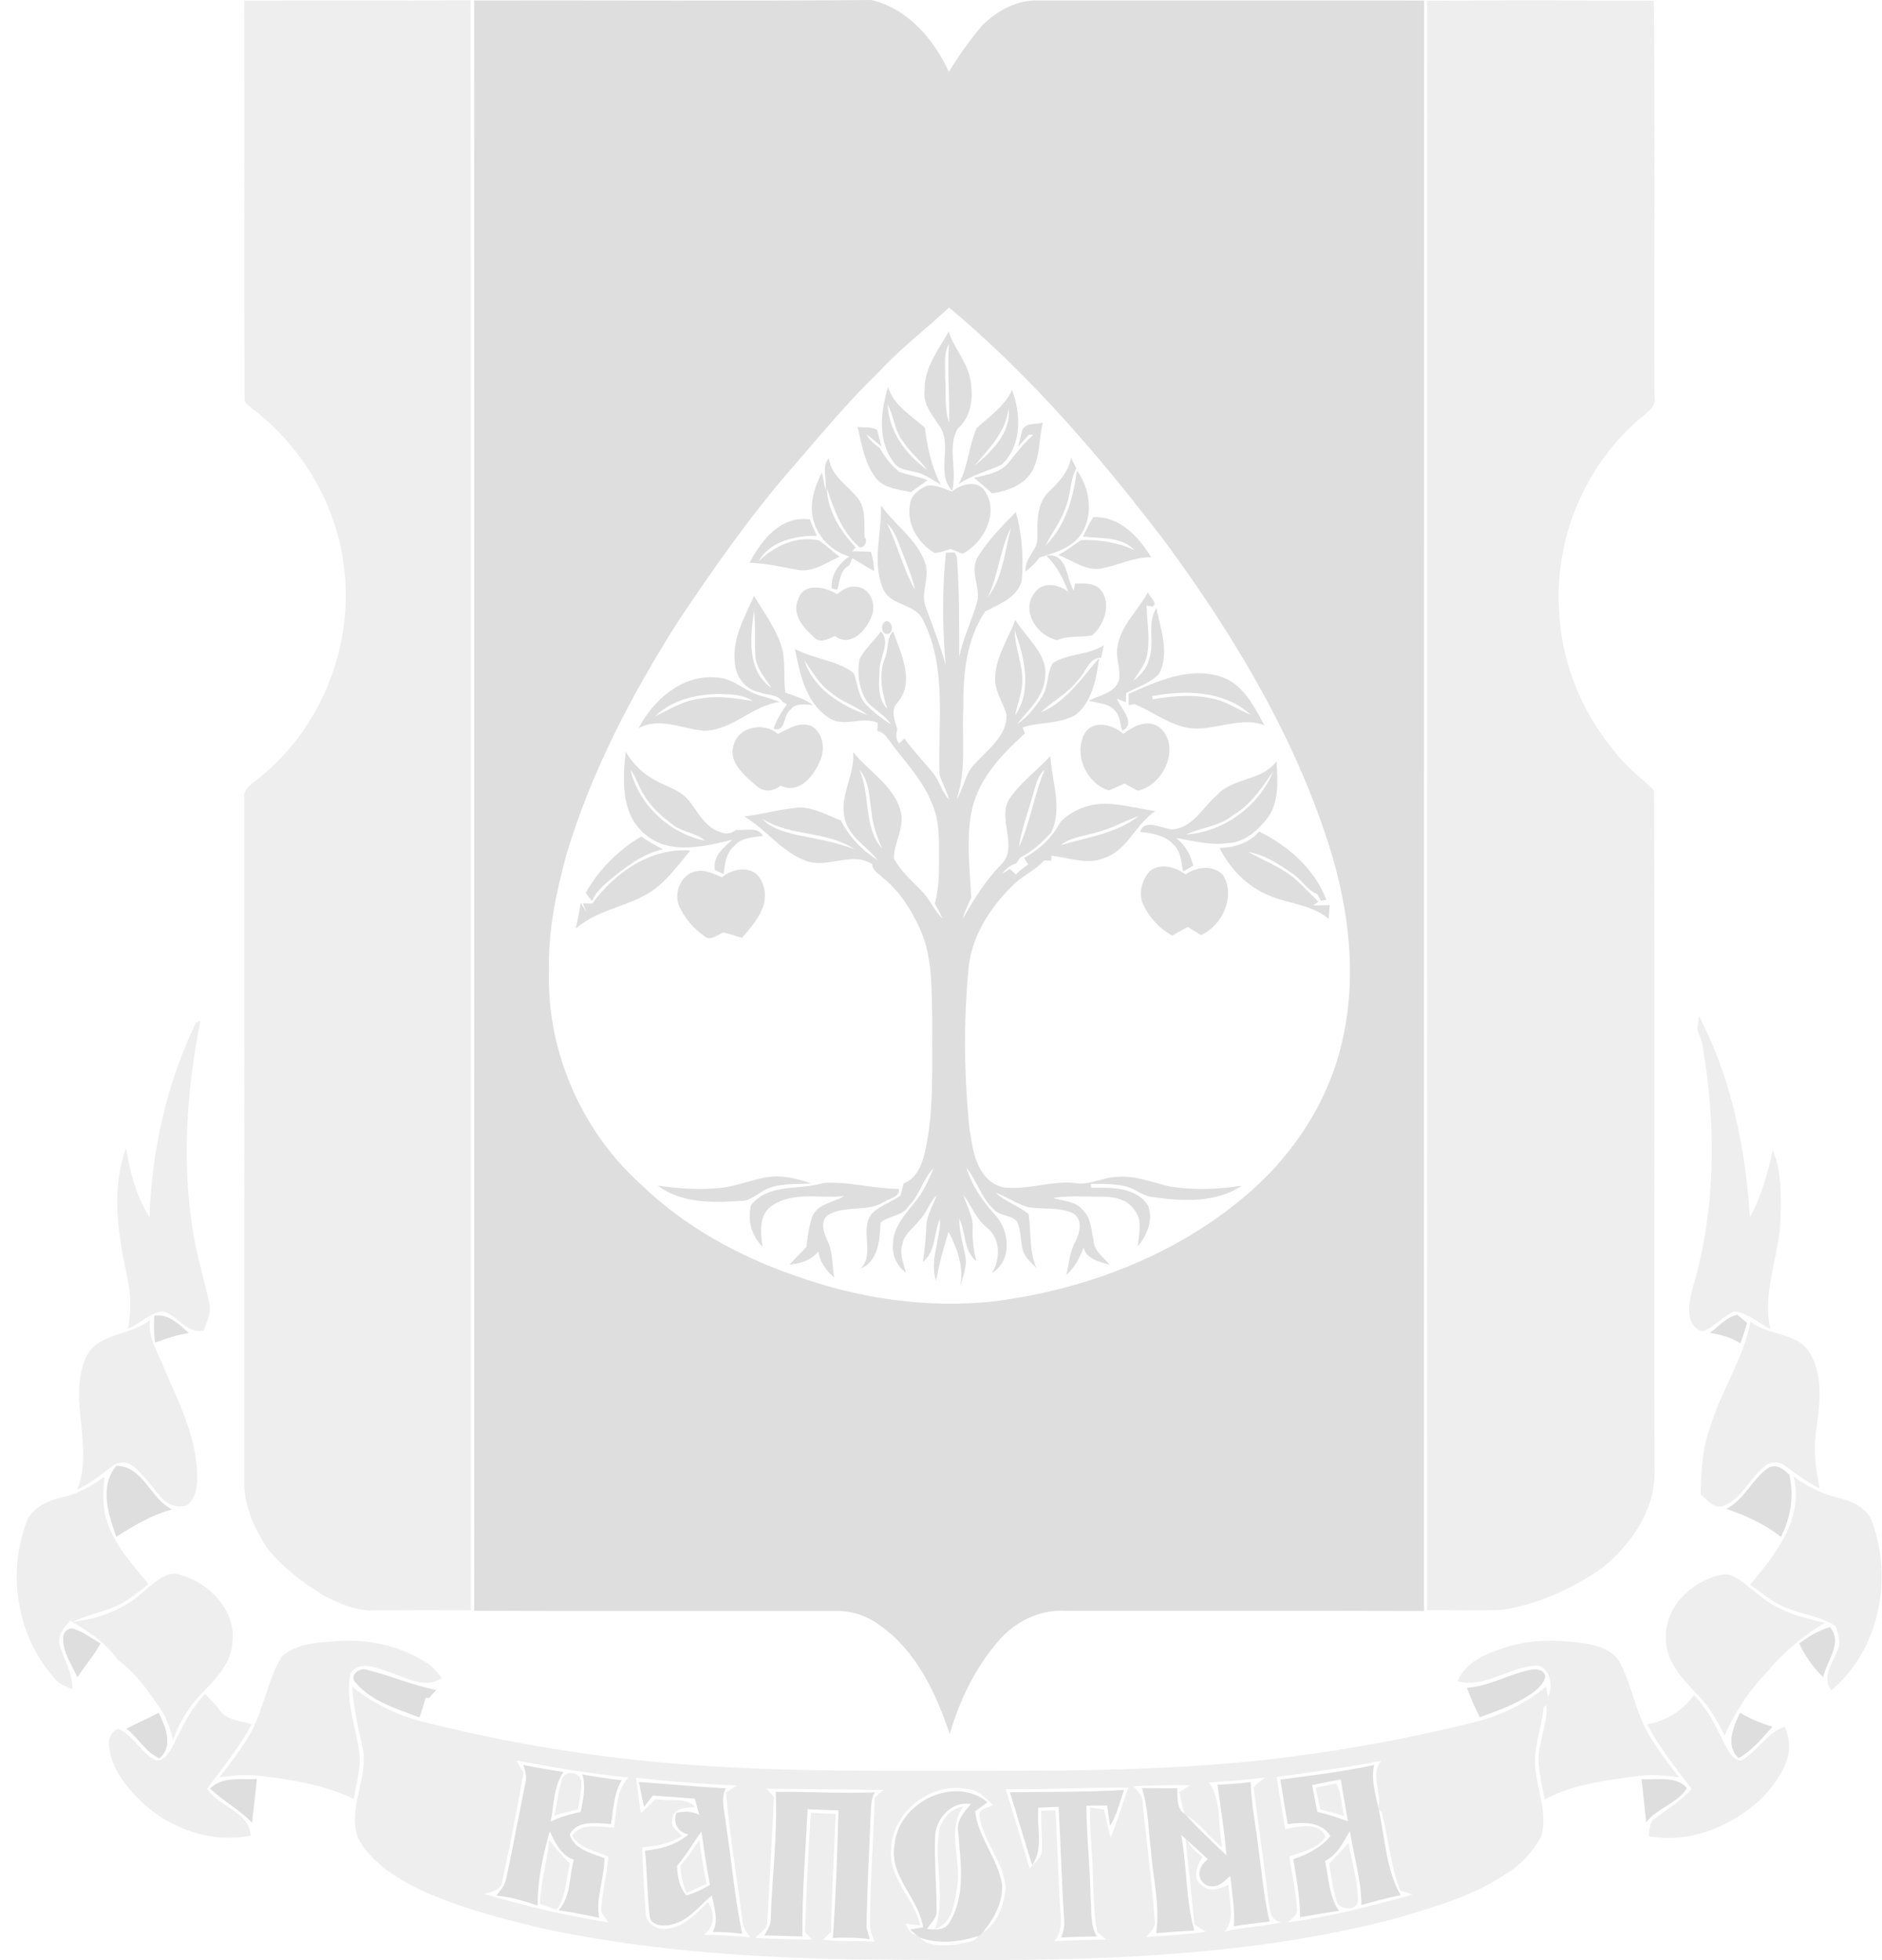 <svg width="96" height="100" viewBox="0 0 96 100" fill="none" xmlns="http://www.w3.org/2000/svg">
<path d="M12.455 0.031C16.302 0.015 20.149 0.037 23.998 0.021C24.043 27.398 24.003 54.778 24.017 82.155C22.366 82.149 20.713 82.147 19.06 82.159C18.158 82.193 17.312 81.802 16.525 81.406C15.456 80.747 14.428 79.979 13.635 78.995C12.988 77.999 12.453 76.852 12.459 75.639C12.465 64.012 12.465 52.385 12.461 40.756C12.355 40.201 12.944 39.953 13.276 39.637C16.343 37.159 17.994 33.09 17.574 29.176C17.259 25.891 15.471 22.814 12.848 20.831C12.692 20.681 12.435 20.557 12.473 20.299C12.445 13.544 12.481 6.787 12.455 0.031Z" fill="#DEDEDE" fill-opacity="0.5"/>
<path d="M72.801 0.035C76.653 0.017 80.506 0.021 84.359 0.033C84.43 6.779 84.365 13.524 84.392 20.269C84.489 20.689 84.146 20.942 83.866 21.178C80.966 23.516 79.315 27.306 79.522 31.02C79.605 33.666 80.63 36.27 82.329 38.298C82.895 39.085 83.692 39.651 84.369 40.327C84.418 51.888 84.367 63.452 84.394 75.016C84.457 76.994 83.232 78.76 81.759 79.971C80.238 81.029 78.504 81.835 76.665 82.125C75.377 82.194 74.083 82.141 72.793 82.149C72.797 54.778 72.781 27.406 72.801 0.035Z" fill="#DEDEDE" fill-opacity="0.5"/>
<path d="M86.663 51.835C88.32 54.995 89.034 58.575 89.263 62.112C89.845 61.041 90.169 59.862 90.427 58.676C90.894 59.789 90.851 61.029 90.823 62.213C90.76 64.091 89.867 65.918 90.309 67.81C89.695 67.508 89.149 66.946 88.442 66.914C87.86 67.174 87.442 67.707 86.84 67.93C85.904 67.632 86.142 66.423 86.347 65.695C87.537 61.673 87.549 57.39 86.835 53.281C86.793 53.079 86.728 52.886 86.643 52.699L86.582 52.527C86.602 52.353 86.643 52.008 86.663 51.835Z" fill="#DEDEDE" fill-opacity="0.5"/>
<path d="M9.993 52.188L10.226 52.059C9.52 55.638 9.251 59.351 9.867 62.963C10.06 64.17 10.437 65.336 10.68 66.531C10.788 67.007 10.528 67.449 10.388 67.889C9.516 68.048 9.084 67.135 8.344 66.906C7.65 66.936 7.154 67.543 6.531 67.786C6.707 66.892 6.687 65.973 6.474 65.087C6.022 62.969 5.655 60.66 6.432 58.581C6.632 59.808 6.961 61.041 7.624 62.103C7.744 58.692 8.498 55.265 9.993 52.188Z" fill="#DEDEDE" fill-opacity="0.5"/>
<path d="M4.355 69.305C4.945 67.958 6.644 68.18 7.644 67.34C7.535 68.281 8.109 69.076 8.417 69.919C9.182 71.67 10.074 73.459 10.06 75.413C10.076 75.914 9.942 76.458 9.543 76.79C9.109 76.959 8.616 76.782 8.293 76.476C7.774 75.922 7.377 75.251 6.764 74.787C6.458 74.537 5.995 74.556 5.701 74.815C5.146 75.249 4.592 75.697 3.943 75.99C4.803 73.815 3.471 71.457 4.355 69.305Z" fill="#DEDEDE" fill-opacity="0.5"/>
<path d="M89.297 67.427C90.222 68.182 91.772 67.944 92.366 69.111C93.051 70.323 92.798 71.777 92.628 73.092C92.49 74.045 92.636 75.002 92.822 75.937C92.194 75.631 91.636 75.211 91.076 74.799C90.776 74.542 90.283 74.544 89.999 74.822C89.257 75.42 88.87 76.42 87.959 76.811C87.448 77.032 87.091 76.517 86.746 76.239L86.752 76.113C86.779 75.01 86.835 73.891 87.223 72.842C87.774 70.982 88.928 69.344 89.297 67.427Z" fill="#DEDEDE" fill-opacity="0.5"/>
<path d="M3.252 76.367C4.014 76.195 4.691 75.793 5.322 75.345C5.261 76.124 5.207 76.935 5.482 77.683C5.896 78.89 6.776 79.847 7.575 80.814C7.127 81.167 6.687 81.534 6.188 81.814C5.407 82.238 4.505 82.344 3.712 82.741C5.099 82.599 6.458 82.047 7.468 81.068C7.965 80.691 8.531 80.096 9.214 80.35C10.672 80.762 12.023 82.137 11.859 83.741C11.832 84.771 11.09 85.56 10.421 86.26C9.705 86.963 9.151 87.825 8.829 88.776C8.695 88.241 8.531 87.706 8.222 87.243C7.592 86.308 6.941 85.357 6.018 84.686C6.006 84.674 5.983 84.651 5.973 84.639C5.375 83.769 4.462 83.213 3.582 82.672C3.274 83.031 2.899 83.445 3.051 83.964C3.278 84.698 3.718 85.377 3.688 86.177C3.408 86.049 3.093 85.962 2.88 85.726C0.923 83.644 0.349 80.441 1.309 77.77C1.564 76.921 2.457 76.543 3.252 76.367Z" fill="#DEDEDE" fill-opacity="0.5"/>
<path d="M91.49 75.322C92.147 75.811 92.885 76.198 93.688 76.391C94.424 76.574 95.278 76.904 95.519 77.705C96.568 80.615 95.828 84.217 93.414 86.239C92.907 85.566 93.493 84.838 93.729 84.189C93.938 83.791 93.747 83.361 93.65 82.966C92.889 82.477 91.983 82.366 91.155 82.047C90.449 81.78 89.882 81.273 89.277 80.843C90.561 79.311 92.035 77.466 91.49 75.322Z" fill="#DEDEDE" fill-opacity="0.5"/>
<path d="M84.984 83.546C84.927 81.877 86.45 80.53 88.012 80.307C88.713 80.413 89.206 81.009 89.764 81.402C90.697 82.201 91.908 82.526 93.08 82.79C91.956 83.467 90.938 84.319 90.105 85.335L90.088 85.353C89.204 86.282 88.48 87.367 87.971 88.543C87.592 87.781 87.174 87.02 86.553 86.424C85.809 85.623 84.931 84.726 84.984 83.546Z" fill="#DEDEDE" fill-opacity="0.5"/>
<path d="M14.371 84.513C15.138 83.824 16.264 83.789 17.245 83.72C18.837 83.611 20.476 83.98 21.814 84.866C22.11 85.055 22.323 85.337 22.538 85.613C21.664 86.195 20.666 85.554 19.798 85.29C19.192 85.075 18.316 84.704 17.87 85.381C17.592 86.821 18.216 88.231 18.356 89.65C18.364 90.368 18.166 91.068 18.044 91.772C16.533 91.056 14.866 90.786 13.219 90.596C12.542 90.514 11.858 90.581 11.187 90.675C11.743 89.991 12.262 89.275 12.72 88.525C13.451 87.263 13.619 85.761 14.371 84.513Z" fill="#DEDEDE" fill-opacity="0.5"/>
<path d="M76.766 84.053C78.097 83.611 79.534 83.647 80.905 83.852C81.558 83.976 82.321 84.195 82.641 84.842C83.26 86.053 83.457 87.444 84.173 88.612C84.615 89.334 85.126 90.011 85.645 90.679C84.891 90.561 84.122 90.506 83.365 90.628C81.808 90.847 80.194 91.042 78.79 91.808C78.644 90.906 78.342 89.985 78.561 89.066C78.662 88.375 78.967 87.681 78.871 86.984C78.839 87.016 78.772 87.081 78.74 87.113C78.634 88.233 78.137 89.32 78.348 90.458C78.488 91.534 78.95 92.642 78.602 93.725C78.162 94.495 77.561 95.183 76.78 95.619C75.085 96.769 73.085 97.306 71.147 97.888C62.091 100.247 52.645 100.034 43.366 99.961C38.073 99.858 32.762 99.487 27.578 98.361C25.447 97.846 23.307 97.288 21.311 96.355C20.139 95.755 18.947 95.008 18.288 93.826C17.643 92.24 18.902 90.63 18.462 89.022C18.251 88.038 18.022 87.057 17.963 86.049C18.987 86.884 20.198 87.478 21.471 87.813C26.002 88.969 30.638 89.713 35.303 90.044C40.227 90.407 45.167 90.336 50.101 90.342C55.725 90.346 61.375 90.297 66.948 89.472C69.703 89.085 72.436 88.551 75.136 87.878C76.494 87.549 77.78 86.945 78.859 86.055C78.885 86.183 78.938 86.436 78.963 86.564C79.218 86.118 79.115 85.187 78.492 84.974C77.058 84.956 75.819 86.156 74.357 85.771C74.736 84.785 75.831 84.357 76.766 84.053ZM26.339 89.815C26.46 90.024 26.584 90.234 26.708 90.445C26.379 92.273 26.035 94.1 25.629 95.913C25.619 96.424 25.085 96.515 24.7 96.627C26.781 97.227 28.886 97.74 31.028 98.077C30.9 97.888 30.764 97.704 30.661 97.503C30.703 96.568 30.957 95.656 31.032 94.723C30.389 94.427 29.559 94.313 29.186 93.644C29.649 92.95 30.614 93.228 31.314 93.236C31.486 92.372 31.393 91.354 32.062 90.683C30.139 90.498 28.235 90.172 26.339 89.815ZM65.115 90.658C65.259 91.547 65.415 92.433 65.557 93.321C66.208 93.181 67.32 92.924 67.62 93.713C67.19 94.325 66.425 94.471 65.77 94.719C65.908 95.591 66.093 96.459 66.153 97.343C66.235 97.688 65.892 97.868 65.691 98.079C67.851 97.791 69.96 97.233 72.057 96.657C71.846 96.586 71.637 96.517 71.428 96.451C70.921 95.167 70.826 93.771 70.475 92.445L70.327 92.313C70.323 92.291 70.313 92.246 70.309 92.224C70.491 91.419 69.879 90.555 70.455 89.829C68.686 90.182 66.9 90.411 65.115 90.658ZM32.447 90.699C32.518 91.303 32.605 91.908 32.687 92.512C32.938 92.267 33.19 92.019 33.443 91.776C34.09 91.942 34.982 91.636 35.453 92.19C35.013 92.234 34.254 92.228 34.301 92.867C34.159 93.234 34.633 93.41 34.773 93.678C34.167 94.067 33.457 94.183 32.756 94.248C32.788 95.351 32.855 96.457 32.936 97.56C32.91 98.144 33.573 98.519 34.094 98.389C34.944 98.257 35.538 97.611 36.114 97.039C36.497 97.566 36.459 98.329 35.897 98.708C36.688 98.706 37.479 98.764 38.266 98.835C38.069 98.564 37.87 98.28 37.868 97.931C37.584 95.771 37.225 93.617 37.031 91.449C37.217 91.33 37.402 91.21 37.588 91.09C35.871 91.021 34.155 90.89 32.447 90.699ZM61.671 90.938C62.335 91.889 62.114 93.151 62.343 94.24C61.686 93.757 61.243 93.019 60.52 92.632C60.495 92.607 60.451 92.561 60.426 92.536C60.313 92.175 60.23 91.806 60.163 91.437C60.345 91.316 60.528 91.196 60.71 91.076C59.741 91.052 58.773 91.092 57.806 91.129C58.062 91.392 58.323 91.672 58.295 92.074C58.487 94.035 58.761 95.988 58.897 97.955C58.984 98.326 58.676 98.568 58.465 98.819C59.479 98.744 60.497 98.698 61.507 98.554C61.315 98.428 61.122 98.304 60.929 98.182C60.781 96.726 60.633 95.27 60.473 93.814L60.584 93.915C60.747 94.262 61.047 94.504 61.341 94.739C61.055 95.163 60.781 95.879 61.345 96.205C61.738 96.572 62.249 96.325 62.671 96.16C62.671 96.96 63.042 97.854 62.471 98.543C63.422 98.302 64.413 98.3 65.369 98.065C64.772 98.006 64.768 97.385 64.699 96.933C64.47 95.015 64.19 93.102 63.945 91.186C64.113 90.991 64.326 90.843 64.525 90.683C63.578 90.806 62.625 90.875 61.671 90.938ZM39.103 91.255C39.197 91.358 39.381 91.567 39.474 91.67C39.381 93.826 39.255 95.98 39.134 98.136C39.081 98.462 38.732 98.629 38.527 98.866C39.487 98.923 40.45 98.941 41.411 98.953C41.324 98.854 41.15 98.657 41.062 98.558C41.139 96.532 41.221 94.508 41.361 92.484C41.782 92.504 42.206 92.522 42.628 92.544C42.547 94.55 42.425 96.554 42.389 98.56C42.287 98.659 42.085 98.862 41.983 98.961C42.855 99.067 43.735 99.01 44.609 99.058C44.506 98.766 44.358 98.477 44.376 98.16C44.384 96.006 44.551 93.859 44.624 91.707C44.768 91.575 44.914 91.445 45.06 91.317C43.074 91.293 41.089 91.275 39.103 91.255ZM45.455 94.282C45.281 95.789 46.621 96.838 46.94 98.227C46.751 98.207 46.372 98.166 46.181 98.148C46.331 98.365 46.414 98.689 46.741 98.714C46.786 98.748 46.875 98.817 46.919 98.852C47.418 99.359 48.244 99.257 48.897 99.192C49.209 99.075 49.714 99.123 49.876 98.779L50.032 98.706L50.13 98.582C50.901 98.115 51.211 97.191 51.294 96.339C51.231 94.972 50.12 93.944 49.962 92.607C49.929 92.246 50.43 92.257 50.639 92.076C50.264 91.709 49.864 91.285 49.298 91.269C47.475 90.914 45.55 92.429 45.455 94.282ZM51.3 91.277C51.724 92.621 52.109 93.976 52.519 95.325C52.764 95.019 53.186 94.761 53.144 94.315C53.156 93.668 53.107 93.021 53.111 92.376C53.296 92.37 53.661 92.36 53.845 92.356C53.922 93.883 53.971 95.41 54.054 96.935C54.068 97.641 54.306 98.45 53.774 99.032C54.663 98.996 55.551 98.953 56.441 98.955C56.275 98.827 56.117 98.695 55.965 98.558C55.79 97.69 55.796 96.801 55.754 95.921C55.745 94.682 55.573 93.451 55.593 92.212C55.835 92.246 56.076 92.283 56.319 92.319C56.423 92.796 56.526 93.275 56.646 93.749C57.007 92.92 57.236 92.041 57.563 91.2C55.474 91.182 53.389 91.311 51.3 91.277Z" fill="#DEDEDE" fill-opacity="0.5"/>
<path d="M8.877 88.963C9.303 88.056 9.764 87.154 10.455 86.415C10.65 86.62 10.845 86.827 11.041 87.032L11.07 87.06L11.141 87.168C11.477 87.762 12.252 87.776 12.832 87.973C12.214 89.157 11.339 90.174 10.571 91.257C11.153 92.198 12.716 92.4 12.781 93.647C10.617 94.094 8.285 93.153 6.833 91.528C6.136 90.788 5.533 89.843 5.551 88.792C5.633 88.549 5.777 88.235 6.071 88.219C6.841 88.563 7.194 89.443 7.953 89.806C8.441 89.859 8.671 89.309 8.877 88.963Z" fill="#DEDEDE" fill-opacity="0.5"/>
<path d="M84.023 87.975C84.986 87.799 85.84 87.276 86.408 86.473C87.071 87.168 87.521 88.022 87.922 88.886C88.133 89.245 88.324 89.778 88.803 89.823C89.659 89.381 90.097 88.393 91.048 88.089C91.068 88.152 91.111 88.282 91.131 88.344C91.603 89.6 90.721 90.833 89.9 91.711C88.389 93.163 86.199 94.07 84.091 93.674C84.159 93.352 84.11 92.938 84.446 92.755C85.075 92.277 85.761 91.865 86.29 91.267C85.483 90.206 84.645 89.16 84.023 87.975Z" fill="#DEDEDE" fill-opacity="0.5"/>
<path d="M28.679 90.748C28.846 90.283 29.531 90.397 29.651 90.835C29.663 91.33 29.566 91.819 29.486 92.307C29.077 92.403 28.671 92.508 28.27 92.628C28.422 92.005 28.472 91.356 28.679 90.748Z" fill="#DEDEDE" fill-opacity="0.5"/>
<path d="M67.109 91.202C67.457 91.123 67.808 91.042 68.165 90.997C68.445 91.484 68.403 92.111 68.567 92.65C68.161 92.528 67.758 92.417 67.35 92.307C67.269 91.938 67.188 91.569 67.109 91.202Z" fill="#DEDEDE" fill-opacity="0.5"/>
<path d="M47.925 93.303C48.09 92.733 48.536 92.267 49.136 92.161C48.274 93.37 49.043 94.873 48.832 96.223C48.678 97.016 48.639 98.13 47.696 98.401C48.278 96.755 47.603 94.986 47.925 93.303Z" fill="#DEDEDE" fill-opacity="0.5"/>
<path d="M28.014 93.861C28.337 94.291 28.692 94.696 29.065 95.084C28.876 95.877 28.874 96.743 28.391 97.436C28.105 97.337 27.823 97.234 27.544 97.126C27.574 96.021 27.919 94.958 28.014 93.861Z" fill="#DEDEDE" fill-opacity="0.5"/>
<path d="M34.703 95.201C35.057 94.782 35.368 94.329 35.672 93.873C35.769 94.619 35.893 95.364 36.041 96.104C35.7 96.264 35.36 96.422 35.015 96.574C34.822 96.14 34.733 95.672 34.703 95.201Z" fill="#DEDEDE" fill-opacity="0.5"/>
<path d="M67.794 95.078C68.133 94.733 68.461 94.376 68.79 94.021C68.95 94.99 69.26 95.952 69.269 96.937C69.269 97.479 68.388 97.479 68.204 97.057C67.977 96.418 67.92 95.739 67.794 95.078Z" fill="#DEDEDE" fill-opacity="0.5"/>
<path d="M24.187 0.025C30.943 0.011 37.698 0.06 44.451 0.001C46.315 0.447 47.631 1.997 48.404 3.672C48.816 2.966 49.489 2.019 50.108 1.291C50.043 1.339 50.172 1.24 50.108 1.291C50.061 1.311 50.154 1.271 50.108 1.291C50.852 0.557 51.846 -0.001 52.919 0.025C59.493 0.029 66.068 0.023 72.643 0.027C72.635 27.414 72.643 54.801 72.639 82.188C66.545 82.169 60.451 82.186 54.358 82.177C53.034 82.096 51.738 82.747 50.901 83.753C49.734 85.11 48.944 86.755 48.445 88.466C47.743 86.369 46.733 84.213 44.867 82.909C44.22 82.425 43.413 82.161 42.604 82.188C36.465 82.179 30.326 82.206 24.187 82.175C24.191 54.793 24.187 27.408 24.187 0.025ZM44.792 19.016C43.196 20.543 41.807 22.263 40.355 23.922C38.231 26.37 36.376 29.032 34.575 31.722C32.224 35.441 30.148 39.377 28.89 43.612C28.367 45.525 27.953 47.496 28.006 49.487C27.866 53.58 29.64 57.672 32.676 60.41C34.895 62.56 37.663 64.085 40.57 65.087C43.809 66.249 47.299 66.766 50.728 66.389C55.259 65.805 59.721 64.138 63.274 61.222C65.762 59.206 67.672 56.429 68.425 53.298C69.315 49.672 68.755 45.849 67.541 42.369C65.728 37.055 62.781 32.212 59.479 27.704C56.175 23.368 52.6 19.19 48.41 15.686C47.218 16.811 45.899 17.799 44.792 19.016Z" fill="#DEDEDE"/>
<path d="M47.167 19.878C47.145 18.746 47.875 17.846 48.394 16.909C48.623 17.679 49.189 18.29 49.424 19.058C49.682 20.014 49.647 21.18 48.846 21.875C48.305 22.831 48.848 24.009 48.566 25.035C47.698 24.118 48.643 22.66 47.885 21.679C47.524 21.137 47.057 20.575 47.167 19.878ZM48.213 19.263C48.266 20.028 48.165 20.821 48.412 21.561C48.453 20.221 48.311 18.882 48.406 17.544C48.108 18.065 48.234 18.689 48.213 19.263Z" fill="#DEDEDE"/>
<path d="M45.581 23.575C44.749 22.48 44.924 20.981 45.297 19.742C45.587 20.695 46.481 21.196 47.177 21.82C47.303 22.82 47.508 23.812 47.984 24.71C47.552 24.497 47.167 24.167 46.68 24.08C46.285 23.978 45.818 23.962 45.581 23.575ZM45.283 20.648C45.334 22.017 46.216 23.189 47.289 23.968C46.913 23.441 46.38 23.045 46.041 22.49C45.624 21.95 45.605 21.236 45.283 20.648Z" fill="#DEDEDE"/>
<path d="M49.822 21.837C50.475 21.235 51.243 20.742 51.622 19.896C52.095 21.131 52.127 22.753 51.087 23.709C50.367 24.049 49.572 24.23 48.903 24.694C49.39 23.798 49.412 22.752 49.822 21.837ZM51.446 20.831C51.316 22.042 50.434 22.904 49.69 23.78C50.562 23.062 51.602 22.06 51.446 20.831Z" fill="#DEDEDE"/>
<path d="M52.152 21.924C52.34 21.545 52.853 21.671 53.192 21.559C52.993 22.378 53.064 23.275 52.651 24.033C52.227 24.757 51.379 25.059 50.59 25.169C50.3 24.889 49.994 24.625 49.682 24.372C50.337 24.236 51.093 24.104 51.515 23.524C51.88 23.046 52.263 22.583 52.712 22.18C52.655 22.178 52.543 22.176 52.489 22.174C52.35 22.328 52.073 22.634 51.935 22.788C51.99 22.571 52.097 22.139 52.152 21.924Z" fill="#DEDEDE"/>
<path d="M43.743 21.778C44.072 21.831 44.462 21.744 44.749 21.947C44.802 22.154 44.908 22.569 44.96 22.776C44.703 22.565 44.455 22.348 44.194 22.145C44.338 22.454 44.605 22.663 44.873 22.861C45.147 23.308 45.451 23.748 45.871 24.07C46.343 24.242 46.849 24.301 47.315 24.5C47.033 24.705 46.751 24.906 46.469 25.106C45.871 24.974 45.188 24.936 44.739 24.463C44.106 23.711 43.969 22.703 43.743 21.778Z" fill="#DEDEDE"/>
<path d="M42.103 24.995C42.208 24.445 41.88 23.847 42.281 23.368C42.387 24.283 43.233 24.755 43.758 25.416C44.192 25.984 44.07 26.745 44.1 27.412C44.332 27.617 43.971 28.126 43.76 27.846C42.922 27.075 42.523 25.958 42.18 24.897C42.196 26.061 42.882 27.104 43.648 27.929L43.46 28.122C43.78 28.128 44.102 28.136 44.425 28.148C44.526 28.469 44.581 28.799 44.589 29.136C44.214 28.923 43.843 28.702 43.476 28.479C43.435 28.57 43.356 28.755 43.318 28.846C42.839 29.073 42.853 29.657 42.707 30.091C42.634 30.071 42.492 30.032 42.421 30.012C42.379 29.333 42.774 28.755 43.322 28.392C42.312 28.1 41.501 27.189 41.419 26.126C41.363 25.419 41.606 24.719 41.928 24.098C41.973 24.323 42.06 24.772 42.103 24.995Z" fill="#DEDEDE"/>
<path d="M54.632 23.35C54.699 23.488 54.835 23.759 54.902 23.895C54.557 24.522 54.63 25.272 54.344 25.921C54.109 26.607 53.657 27.183 53.334 27.823C54.368 26.824 54.75 25.374 54.934 23.991C55.595 24.921 55.804 26.292 55.133 27.276C54.644 27.974 53.792 28.203 53.026 28.444C52.825 28.714 52.582 28.949 52.316 29.156C52.229 28.468 52.977 28.063 52.914 27.381C52.914 26.599 52.88 25.688 53.494 25.098C53.995 24.603 54.517 24.08 54.632 23.35Z" fill="#DEDEDE"/>
<path d="M48.57 25.074C49.017 24.709 49.803 24.465 50.209 25.015C51.006 26.12 50.191 27.692 49.098 28.252C48.893 28.169 48.69 28.087 48.485 28.006C48.217 28.087 47.952 28.203 47.67 28.209C46.838 27.714 46.224 26.729 46.421 25.739C46.453 25.279 46.881 24.956 47.27 24.786C47.725 24.705 48.148 24.942 48.57 25.074Z" fill="#DEDEDE"/>
<path d="M45.035 30.004C44.462 28.659 44.993 27.181 44.938 25.779C45.628 26.781 46.743 27.481 47.167 28.661C47.489 29.43 46.905 30.257 47.24 31.03C47.601 31.983 47.962 32.934 48.234 33.92C48.075 32.016 48.047 30.093 48.254 28.193C48.364 28.191 48.583 28.187 48.692 28.185L48.81 28.406C48.941 30.101 48.927 31.809 48.929 33.508C49.13 32.577 49.538 31.717 49.813 30.811C50.093 30.01 49.398 29.14 49.893 28.393C50.416 27.544 51.126 26.828 51.819 26.12C52.13 27.25 52.221 28.434 52.123 29.602C51.898 30.497 50.984 30.815 50.256 31.192C49.294 32.608 49.116 34.409 49.142 36.082C49.055 37.649 49.317 39.256 48.793 40.771C49.187 40.211 49.215 39.448 49.732 38.966C50.379 38.238 51.355 37.56 51.347 36.483C51.191 35.869 50.761 35.327 50.763 34.668C50.744 33.559 51.424 32.626 51.791 31.622C52.361 32.581 53.519 33.399 53.3 34.646C53.198 35.603 52.424 36.244 51.872 36.954C52.405 36.591 52.817 36.076 53.162 35.538C53.49 35.017 53.389 34.338 53.709 33.822C54.5 33.328 55.514 33.431 56.303 32.92C56.271 33.076 56.208 33.393 56.175 33.551C55.523 33.551 55.389 34.332 54.977 34.709C54.468 35.386 53.685 35.761 53.093 36.347C54.393 35.802 55.178 34.585 56.068 33.573C55.926 34.595 55.729 35.759 54.89 36.457C54.066 36.954 53.05 36.814 52.162 37.114C52.19 37.191 52.249 37.343 52.278 37.42C51.091 38.495 49.891 39.755 49.564 41.379C49.27 42.839 49.473 44.332 49.544 45.802C49.369 46.153 49.209 46.512 49.094 46.889C49.669 45.926 50.237 44.944 51.042 44.137C52.006 43.214 50.84 41.815 51.487 40.758C52.053 39.915 52.898 39.315 53.578 38.572C53.649 39.86 54.218 41.235 53.62 42.472C53.172 42.979 52.645 43.448 52.034 43.756C51.983 43.829 51.882 43.977 51.831 44.052C51.531 44.137 51.296 44.342 51.103 44.581C51.207 44.518 51.41 44.393 51.511 44.33C51.614 44.421 51.718 44.516 51.821 44.612C52.018 44.427 52.217 44.243 52.45 44.105C52.377 43.993 52.306 43.882 52.235 43.77C53.012 43.352 53.687 42.714 54.099 41.927C54.736 41.276 55.681 40.953 56.587 41.01C57.376 41.065 58.147 41.263 58.93 41.383C57.932 42.032 57.532 43.348 56.368 43.758C55.486 44.151 54.533 43.754 53.632 43.658L53.622 43.916C53.533 43.91 53.356 43.9 53.267 43.894C52.807 44.411 52.14 44.675 51.661 45.172C50.483 46.321 49.528 47.81 49.398 49.489C49.148 52.126 49.181 54.791 49.434 57.427C49.599 58.601 49.779 60.171 51.124 60.566C52.351 60.749 53.563 60.234 54.794 60.347C55.551 60.508 56.24 60.057 56.989 60.039C57.91 59.958 58.778 60.329 59.66 60.528C60.877 60.733 62.124 60.676 63.343 60.495C62.022 61.376 60.321 61.292 58.818 61.073C58.327 61.041 57.96 60.68 57.504 60.546C56.9 60.382 56.267 60.4 55.648 60.396L55.658 60.593C56.664 60.591 57.944 60.54 58.562 61.505C58.846 62.223 58.51 63.016 58.047 63.582C58.078 62.972 58.305 62.264 57.875 61.739C57.514 61.175 56.79 61.037 56.171 61.051C55.35 61.057 54.523 60.99 53.707 61.114C54.229 61.286 54.894 61.266 55.251 61.755C55.66 62.144 55.654 62.748 55.78 63.262C55.792 63.815 56.291 64.132 56.605 64.525C56.096 64.373 55.421 64.243 55.267 63.643C55.084 64.174 54.815 64.673 54.387 65.046C54.539 64.484 54.555 63.884 54.845 63.369C55.086 62.903 55.263 62.209 54.717 61.885C53.995 61.57 53.186 61.718 52.43 61.582C51.854 61.408 51.355 61.059 50.795 60.85C51.282 61.317 51.957 61.509 52.472 61.945C52.6 62.864 52.489 63.817 52.866 64.691C52.614 64.428 52.318 64.182 52.188 63.831C52.04 63.335 52.105 62.789 51.876 62.317C51.564 61.964 50.984 62.055 50.678 61.684C50.037 61.102 49.834 60.224 49.296 59.575C49.576 60.485 50.118 61.282 50.761 61.978C51.513 62.803 51.647 64.314 50.588 64.953C51.053 64.239 51.041 63.185 50.339 62.625C49.785 62.181 49.548 61.509 49.142 60.956C49.306 61.524 49.653 62.053 49.617 62.663C49.593 63.229 49.659 63.793 49.805 64.341C49.134 63.797 49.278 62.886 48.935 62.183C48.925 62.832 49.116 63.452 49.242 64.081C49.343 64.629 49.106 65.16 48.968 65.679C49.193 64.704 48.836 63.696 48.386 62.842C48.128 63.665 47.895 64.497 47.749 65.349C47.4 64.278 47.988 63.255 47.946 62.187C47.615 62.907 47.761 63.831 47.074 64.385C47.165 63.807 47.224 63.225 47.248 62.641C47.24 62.037 47.591 61.522 47.781 60.968C47.412 61.351 47.258 61.883 46.891 62.266C46.595 62.653 46.123 62.953 46.031 63.464C45.867 63.961 46.09 64.45 46.21 64.929C45.753 64.592 45.492 64.044 45.553 63.475C45.547 62.645 46.129 62.006 46.613 61.4C47.076 60.873 47.352 60.222 47.631 59.589C47.062 60.142 46.919 60.99 46.337 61.544C46.021 62.065 45.342 62 44.914 62.377C44.877 63.254 44.818 64.318 43.892 64.732C44.664 63.955 43.806 62.714 44.494 61.893C44.908 61.499 45.467 61.317 45.934 61C45.98 60.787 46.037 60.578 46.098 60.372C46.753 60.132 47.027 59.419 47.177 58.794C47.676 56.608 47.52 54.346 47.556 52.122C47.512 50.562 47.593 48.927 46.962 47.463C46.51 46.453 45.907 45.48 45.038 44.778C44.831 44.569 44.494 44.423 44.488 44.084C43.421 43.409 42.204 44.348 41.089 43.908C39.858 43.446 39.073 42.308 37.96 41.651C38.907 41.543 39.83 41.27 40.781 41.194C41.531 41.211 42.212 41.586 42.894 41.864C43.316 42.699 43.997 43.399 44.786 43.894C44.226 43.18 43.279 42.689 43.084 41.736C42.805 40.582 43.628 39.521 43.516 38.367C44.319 39.369 45.585 40.065 45.938 41.373C46.165 42.209 45.595 42.981 45.597 43.794C45.942 44.445 46.51 44.93 47.015 45.453C47.428 45.879 47.652 46.453 48.084 46.869C47.962 46.607 47.824 46.352 47.686 46.1C47.871 45.415 47.903 44.705 47.899 43.999C47.897 42.971 47.96 41.892 47.516 40.935C47.015 39.684 46.029 38.734 45.265 37.651C45.143 37.463 44.973 37.343 44.752 37.288C44.758 37.185 44.768 36.98 44.774 36.877C43.959 36.51 43.048 37.148 42.277 36.617C41.103 35.855 40.797 34.386 40.551 33.105C41.501 33.632 42.667 33.662 43.545 34.334C43.721 34.822 43.766 35.368 44.06 35.808C44.449 36.272 44.95 36.629 45.451 36.964C45.153 36.487 44.642 36.232 44.261 35.84C43.821 35.218 43.715 34.398 43.835 33.66C44.088 33.105 44.591 32.709 44.936 32.21C45.437 32.768 44.906 33.458 44.871 34.082C44.847 34.786 44.717 35.611 45.261 36.165C44.993 35.352 44.81 34.461 45.121 33.63C45.331 33.176 45.198 32.583 45.557 32.206C45.946 33.334 46.682 34.739 45.8 35.822C45.404 36.212 45.636 36.757 45.774 37.203C45.701 37.459 45.676 37.714 45.865 37.929C45.932 37.866 46.064 37.741 46.131 37.676C46.571 38.288 47.094 38.832 47.575 39.41C47.931 39.824 48.025 40.408 48.418 40.791C48.288 40.361 48.074 39.965 47.925 39.544C47.83 36.909 48.327 34.084 47.084 31.636C46.68 30.76 45.382 30.928 45.035 30.004ZM45.246 26.71C45.792 27.805 46.062 29.032 46.676 30.087C46.536 29.42 46.254 28.797 46.017 28.16C45.808 27.655 45.666 27.091 45.246 26.71ZM50.383 30.476C51.158 29.472 51.247 28.116 51.572 26.923C50.994 28.028 50.935 29.345 50.383 30.476ZM51.758 32.149C51.767 33.009 52.14 33.814 52.154 34.672C52.156 35.305 51.898 35.893 51.777 36.506C52.673 35.204 52.243 33.52 51.758 32.149ZM41.034 33.691C41.476 35.124 42.904 36.005 44.249 36.477C43.663 36.013 42.914 35.808 42.352 35.307C41.766 34.899 41.44 34.255 41.034 33.691ZM45.033 37.161C45.155 37.278 45.155 37.278 45.033 37.161V37.161ZM43.833 39.268C44.419 40.552 44.021 42.178 44.987 43.287C44.752 42.705 44.522 42.113 44.462 41.484C44.336 40.734 44.37 39.87 43.833 39.268ZM52.697 40.517C52.444 41.418 52.103 42.302 51.969 43.233C52.559 41.979 52.734 40.552 53.292 39.272C52.91 39.578 52.837 40.077 52.697 40.517ZM56.011 42.442C55.372 42.657 54.648 42.685 54.103 43.117C55.452 42.718 56.942 42.525 58.082 41.635C57.382 41.878 56.735 42.259 56.011 42.442ZM38.884 41.766C39.306 42.265 39.973 42.417 40.578 42.582C41.592 42.785 42.618 42.951 43.587 43.328C42.192 42.371 40.314 42.695 38.884 41.766Z" fill="#DEDEDE"/>
<path d="M38.235 28.71C38.842 27.558 39.834 26.287 41.306 26.5C41.419 26.779 41.541 27.057 41.663 27.335C40.578 27.325 39.272 27.605 38.704 28.633C39.491 27.846 40.649 27.321 41.772 27.568C42.141 27.822 42.47 28.128 42.823 28.402C42.121 28.718 41.405 29.252 40.594 29.055C39.811 28.909 39.032 28.735 38.235 28.71Z" fill="#DEDEDE"/>
<path d="M55.24 27.375C55.411 27.043 55.559 26.698 55.766 26.386C57.116 26.321 58.074 27.381 58.723 28.43C57.834 28.414 57.039 28.84 56.185 29.004C55.378 29.148 54.703 28.576 53.985 28.316C54.397 28.101 54.758 27.807 55.145 27.554C56.076 27.519 57.021 27.671 57.869 28.069C57.206 27.353 56.121 27.483 55.24 27.375Z" fill="#DEDEDE"/>
<path d="M53.377 28.349C54.472 28.187 54.37 29.521 54.776 30.14L54.829 29.775C55.275 29.767 55.782 29.716 56.127 30.063C56.713 30.777 56.35 31.858 55.713 32.413C55.127 32.537 54.502 32.405 53.937 32.657C52.935 32.478 52.054 31.178 52.76 30.264C53.164 29.649 53.991 29.793 54.496 30.197C54.241 29.513 53.898 28.866 53.377 28.349Z" fill="#DEDEDE"/>
<path d="M40.72 30.566C40.989 29.7 42.109 29.931 42.697 30.316C42.959 30.119 43.236 29.89 43.589 29.937C44.364 29.896 44.752 30.855 44.443 31.478C44.169 32.19 43.366 33.044 42.588 32.446C42.263 32.596 41.807 32.857 41.515 32.504C40.981 32.036 40.361 31.316 40.72 30.566Z" fill="#DEDEDE"/>
<path d="M58.56 30.213C58.611 30.448 59.126 30.789 58.769 30.945C58.698 30.929 58.556 30.898 58.485 30.884C58.504 31.734 58.68 32.594 58.508 33.438C58.416 33.934 58.06 34.312 57.806 34.731C58.173 34.462 58.494 34.103 58.609 33.653C58.922 32.797 58.479 31.817 58.99 31.018C59.199 32.113 59.682 33.312 59.118 34.385C58.668 34.855 58.011 35.054 57.447 35.358C57.443 35.476 57.435 35.713 57.431 35.831L56.971 35.644C57.161 36.137 57.989 36.91 57.246 37.281C57.133 36.93 57.137 36.5 56.851 36.23C56.516 35.861 55.979 35.883 55.539 35.741C56.092 35.459 56.898 35.366 57.086 34.662C57.171 34.117 56.901 33.573 56.995 33.026C57.151 31.919 58.051 31.156 58.56 30.213Z" fill="#DEDEDE"/>
<path d="M37.489 33.855C37.319 32.614 37.982 31.492 38.463 30.399C39.004 31.316 39.685 32.186 39.933 33.245C40.055 33.934 39.971 34.638 40.059 35.334C40.539 35.514 41.054 35.642 41.464 35.971C41.075 35.954 40.574 35.841 40.31 36.222C39.927 36.48 40.101 37.388 39.458 37.173C39.617 36.723 39.864 36.317 40.138 35.932L39.917 35.806C39.673 35.403 39.13 35.482 38.742 35.319C38.043 35.194 37.54 34.547 37.489 33.855ZM39.353 35.092C39.028 34.585 38.574 34.105 38.536 33.474C38.471 32.705 38.558 31.931 38.461 31.164C38.278 32.49 38.077 34.224 39.353 35.092Z" fill="#DEDEDE"/>
<path d="M45.248 32.352C44.901 32.322 44.92 31.736 45.238 31.683C45.553 31.73 45.605 32.324 45.248 32.352Z" fill="#DEDEDE"/>
<path d="M57.571 35.398C59.023 34.756 60.656 34.005 62.266 34.518C63.406 34.879 63.957 36.029 64.493 36.999C63.083 36.473 61.665 37.502 60.254 37.051C59.402 36.808 58.692 36.252 57.879 35.924L57.573 35.974C57.571 35.782 57.571 35.589 57.571 35.398ZM58.771 35.516L58.798 35.676C59.806 35.506 60.852 35.405 61.858 35.646C62.56 35.77 63.14 36.21 63.795 36.463C62.446 35.23 60.471 35.192 58.771 35.516Z" fill="#DEDEDE"/>
<path d="M32.569 37.153C33.33 35.719 34.778 34.413 36.501 34.563C37.422 34.561 38.049 35.344 38.913 35.526C39.205 35.608 39.493 35.709 39.781 35.81C38.371 35.989 37.351 37.275 35.901 37.281C34.802 37.189 33.634 36.563 32.569 37.153ZM33.423 36.536C34.163 36.198 34.869 35.729 35.7 35.646C36.601 35.462 37.509 35.628 38.402 35.766C37.911 35.431 37.296 35.427 36.724 35.405C35.548 35.407 34.291 35.697 33.423 36.536Z" fill="#DEDEDE"/>
<path d="M39.677 37.445C40.211 37.193 40.799 36.775 41.409 37.053C42.038 37.432 42.111 38.319 41.78 38.925C41.458 39.657 40.712 40.527 39.825 40.081C39.442 40.385 38.957 40.44 38.586 40.089C37.992 39.576 37.126 38.891 37.426 37.998C37.68 37.057 38.988 36.822 39.677 37.445Z" fill="#DEDEDE"/>
<path d="M55.303 37.465C55.729 36.696 56.755 36.95 57.297 37.437C57.82 37.039 58.55 36.662 59.163 37.12C60.264 38.114 59.347 40.071 58.031 40.339C57.806 40.217 57.585 40.095 57.362 39.974C57.094 40.089 56.828 40.207 56.563 40.327C55.427 39.972 54.768 38.532 55.303 37.465Z" fill="#DEDEDE"/>
<path d="M31.914 38.353C32.236 38.871 32.646 39.341 33.173 39.657C33.81 40.104 34.666 40.23 35.159 40.87C35.607 41.432 35.95 42.172 36.676 42.424C36.954 42.568 37.296 42.56 37.536 42.339C37.996 42.395 38.641 42.148 38.927 42.645C38.428 42.726 37.83 42.714 37.475 43.142C37.035 43.493 36.974 44.081 36.909 44.6C36.797 44.543 36.574 44.434 36.463 44.379C36.347 43.687 36.903 43.245 37.357 42.842C35.915 43.192 34.124 43.641 32.887 42.545C31.669 41.532 31.76 39.779 31.914 38.353ZM32.163 39.286C32.591 41.069 34.171 42.539 35.968 42.888C35.508 42.497 34.859 42.462 34.37 42.114C33.796 41.678 33.226 41.207 32.863 40.574C32.571 40.177 32.486 39.662 32.163 39.286Z" fill="#DEDEDE"/>
<path d="M62.077 40.564C62.898 39.656 64.363 39.858 65.113 38.842C65.176 39.814 65.261 40.893 64.659 41.728C64.168 42.357 63.505 42.971 62.663 43.012C61.763 43.142 60.877 42.908 59.996 42.75C60.457 43.103 60.726 43.604 60.87 44.16C60.741 44.235 60.483 44.383 60.353 44.458C60.244 43.965 60.242 43.377 59.808 43.036C59.378 42.588 58.741 42.509 58.159 42.44C58.382 41.728 59.293 42.292 59.82 42.314C60.866 42.215 61.357 41.181 62.077 40.564ZM62.905 41.58C62.219 42.168 61.29 42.205 60.505 42.572C62.406 42.454 64.227 41.12 64.937 39.367C64.361 40.193 63.803 41.065 62.905 41.58Z" fill="#DEDEDE"/>
<path d="M62.211 43.265C62.971 43.235 63.716 43.011 64.231 42.421C65.719 43.162 67.044 44.316 67.656 45.898C67.589 45.914 67.453 45.944 67.386 45.96C67.34 45.875 67.245 45.705 67.196 45.622C66.681 45.417 66.405 44.892 65.957 44.589C65.263 44.105 64.531 43.614 63.683 43.466C64.478 43.922 65.362 44.236 66.066 44.841C66.478 45.21 66.851 45.618 67.251 46.001L66.985 46.196C67.265 46.185 67.547 46.181 67.831 46.177C67.817 46.352 67.786 46.705 67.772 46.879C66.9 46.129 65.697 46.118 64.687 45.668C63.6 45.21 62.736 44.312 62.211 43.265Z" fill="#DEDEDE"/>
<path d="M29.876 45.555C30.549 44.361 31.529 43.375 32.705 42.677C33.06 42.921 33.433 43.136 33.82 43.326C32.774 43.559 31.922 44.229 31.113 44.89C30.756 45.198 30.377 45.519 30.202 45.975C30.093 45.833 29.985 45.693 29.876 45.555Z" fill="#DEDEDE"/>
<path d="M30.212 46.099C31.344 44.527 33.194 43.237 35.208 43.393C34.674 44.042 34.171 44.73 33.516 45.265C32.281 46.257 30.559 46.314 29.367 47.378C29.464 46.94 29.557 46.502 29.626 46.062C29.722 46.216 29.817 46.374 29.91 46.533L29.734 46.087C29.853 46.089 30.093 46.095 30.212 46.099Z" fill="#DEDEDE"/>
<path d="M58.658 44.436C59.211 44.012 59.956 44.229 60.471 44.606C61.055 44.223 61.886 44.093 62.402 44.667C63.034 45.74 62.345 47.226 61.262 47.705C61.035 47.565 60.812 47.427 60.586 47.289C60.321 47.435 60.057 47.583 59.794 47.731C59.136 47.378 58.619 46.796 58.305 46.125C58.055 45.559 58.254 44.876 58.658 44.436Z" fill="#DEDEDE"/>
<path d="M36.822 44.756C37.296 44.374 38.016 44.19 38.552 44.559C39.044 45.011 39.136 45.788 38.876 46.386C38.635 46.938 38.241 47.402 37.844 47.848C37.534 47.753 37.225 47.646 36.909 47.575C36.603 47.658 36.297 48.015 35.974 47.796C35.416 47.41 34.944 46.877 34.658 46.26C34.339 45.583 34.729 44.597 35.499 44.453C35.966 44.342 36.402 44.585 36.822 44.756Z" fill="#DEDEDE"/>
<path d="M36.724 60.607C37.69 60.518 38.578 60.056 39.55 60.017C40.174 60.017 40.789 60.167 41.377 60.374C40.643 60.427 39.874 60.352 39.178 60.632C38.686 60.826 38.306 61.307 37.733 61.268C36.319 61.37 34.739 61.384 33.555 60.488C34.603 60.638 35.67 60.717 36.724 60.607Z" fill="#DEDEDE"/>
<path d="M38.312 61.479C39.219 60.34 40.772 60.747 42.005 60.35C43.293 60.269 44.567 60.65 45.851 60.654C45.911 61.094 45.346 61.137 45.074 61.329C44.218 61.848 43.145 61.481 42.279 61.96C41.811 62.232 42.004 62.864 42.192 63.258C42.494 63.85 42.446 64.536 42.549 65.177C42.137 64.83 41.831 64.385 41.738 63.85C41.375 64.302 40.823 64.463 40.27 64.517C40.559 64.215 40.86 63.921 41.136 63.607C41.198 63.094 41.261 62.577 41.425 62.084C41.687 61.406 42.511 61.36 43.056 61.023C41.853 61.149 40.482 60.78 39.414 61.485C38.692 61.938 38.785 62.875 38.897 63.603C38.333 63.051 38.116 62.242 38.312 61.479Z" fill="#DEDEDE"/>
<path d="M26.692 90.046C27.373 90.184 28.059 90.292 28.746 90.403C28.225 91.141 28.27 92.089 28.087 92.936C28.57 92.691 29.095 92.551 29.622 92.439C29.744 91.809 29.902 91.156 29.701 90.523C30.366 90.647 31.038 90.746 31.711 90.823C31.308 91.496 31.295 92.302 31.168 93.056C30.47 93.026 29.46 92.825 29.064 93.583C29.253 94.35 30.186 94.543 30.829 94.798C30.835 95.822 30.381 96.818 30.561 97.844C29.874 97.696 29.186 97.55 28.488 97.461C29.129 96.753 29.028 95.741 29.269 94.877C28.616 94.656 28.312 94.003 28.042 93.427C27.7 94.654 27.41 95.934 27.43 97.216C26.74 96.986 26.041 96.771 25.313 96.71C25.542 96.443 25.773 96.163 25.83 95.804C26.169 94.222 26.462 92.632 26.781 91.046C26.882 90.71 26.817 90.365 26.692 90.046Z" fill="#DEDEDE"/>
<path d="M65.308 90.789C66.908 90.576 68.514 90.387 70.096 90.044C69.924 90.779 70.161 91.509 70.309 92.225C70.313 92.247 70.323 92.291 70.327 92.314C70.656 93.776 70.692 95.358 71.445 96.686C70.769 96.822 70.106 96.999 69.445 97.189C69.443 95.906 69.047 94.67 68.859 93.409C68.524 93.989 68.216 94.626 67.589 94.944C67.78 95.802 67.784 96.735 68.301 97.487C67.636 97.581 66.977 97.702 66.316 97.814C66.318 96.816 66.129 95.835 65.971 94.853C66.685 94.603 67.38 94.271 67.865 93.668C67.388 92.914 66.466 92.959 65.691 93.062C65.547 92.308 65.433 91.547 65.308 90.789ZM66.936 91.069C67.015 91.523 67.103 91.979 67.196 92.433C67.727 92.565 68.25 92.725 68.761 92.92C68.634 92.208 68.5 91.496 68.392 90.781C67.906 90.874 67.421 90.969 66.936 91.069Z" fill="#DEDEDE"/>
<path d="M32.589 90.91C34.068 91.016 35.544 91.16 37.025 91.235C36.724 91.821 36.99 92.48 37.033 93.094C37.329 94.946 37.465 96.824 37.862 98.659C37.363 98.592 36.862 98.564 36.361 98.562C36.67 97.964 36.426 97.311 36.311 96.7C35.662 97.232 35.136 97.984 34.273 98.181C33.879 98.306 33.157 98.258 33.135 97.718C33.007 96.621 33.015 95.514 32.898 94.415C33.701 94.338 34.498 94.117 35.122 93.583C34.565 93.476 34.321 93.011 34.506 92.484C34.901 92.395 35.295 92.403 35.668 92.587C35.591 92.311 35.516 92.038 35.443 91.764C34.731 91.713 34.017 91.65 33.303 91.606C33.155 91.798 33.005 91.991 32.853 92.184C32.755 91.76 32.67 91.336 32.589 90.91ZM34.538 95.191C34.548 95.733 34.658 96.268 35.007 96.7C35.435 96.587 35.828 96.382 36.213 96.165C36.043 95.26 35.909 94.35 35.777 93.441C35.355 94.019 35.005 94.646 34.538 95.191Z" fill="#DEDEDE"/>
<path d="M62.099 91.054C62.665 91.028 63.233 90.989 63.797 90.918C63.827 92.064 64.069 93.189 64.194 94.327C64.375 95.562 64.468 96.816 64.762 98.032C64.154 98.103 63.545 98.178 62.941 98.27C62.994 97.408 62.85 96.556 62.754 95.702C62.412 96.037 61.984 96.432 61.481 96.14C60.97 95.797 61.181 95.148 61.615 94.854C61.274 94.538 60.935 94.22 60.584 93.915L60.473 93.814C60.418 93.761 60.307 93.656 60.252 93.603C60.55 95.222 60.477 96.899 60.919 98.489C60.27 98.521 59.621 98.568 58.974 98.629C59.191 97.241 58.81 95.854 58.719 94.469C58.569 93.386 58.591 92.271 58.246 91.222C58.844 91.234 59.445 91.234 60.045 91.232C60.081 91.689 59.984 92.242 60.426 92.536C60.451 92.561 60.495 92.607 60.52 92.632C61.169 93.333 61.86 93.995 62.56 94.65C62.458 93.445 62.276 92.248 62.099 91.054Z" fill="#DEDEDE"/>
<path d="M39.568 91.415C41.253 91.403 42.938 91.502 44.62 91.442C44.397 91.813 44.445 92.257 44.409 92.671C44.334 94.561 44.224 96.451 44.204 98.343C44.245 98.489 44.326 98.785 44.366 98.931C43.742 98.846 43.111 98.838 42.482 98.87C42.64 96.706 42.715 94.53 42.768 92.36C42.243 92.348 41.722 92.328 41.198 92.299C41.083 94.463 40.914 96.627 40.929 98.793C40.282 98.775 39.635 98.751 38.988 98.74C39.172 98.436 39.357 98.12 39.318 97.751C39.398 95.639 39.667 93.526 39.568 91.415Z" fill="#DEDEDE"/>
<path d="M45.634 94.094C45.822 91.965 48.668 90.539 50.375 91.944C50.162 92.1 49.951 92.255 49.74 92.411C49.897 93.751 50.886 94.798 51.113 96.116C51.176 97.039 50.704 97.892 50.13 98.582L50.032 98.706L49.876 98.779C48.917 99.079 47.885 99.197 46.919 98.852C46.875 98.817 46.786 98.748 46.741 98.714C46.66 98.645 46.498 98.509 46.419 98.44C46.585 98.412 46.919 98.353 47.088 98.325C46.865 96.816 45.323 95.712 45.634 94.094ZM47.702 93.662C47.65 94.952 47.783 96.242 47.773 97.531C47.781 97.886 47.445 98.122 47.291 98.412C47.718 98.448 48.199 98.503 48.44 98.063C49.278 96.686 48.994 95.011 48.88 93.49C48.767 92.9 49.169 92.441 49.528 92.037C48.55 91.877 47.753 92.743 47.702 93.662Z" fill="#DEDEDE"/>
<path d="M51.511 91.436C53.454 91.411 55.399 91.431 57.338 91.318C57.117 91.934 56.974 92.59 56.624 93.153C56.569 92.806 56.522 92.46 56.478 92.113C56.123 92.113 55.77 92.113 55.419 92.119C55.423 93.66 55.604 95.195 55.626 96.739C55.695 97.424 55.583 98.171 55.95 98.791C55.346 98.795 54.744 98.814 54.141 98.848C54.233 98.556 54.316 98.256 54.281 97.95C54.151 96.027 54.111 94.102 53.997 92.18C53.653 92.196 53.308 92.21 52.965 92.226C52.87 93.202 53.247 94.285 52.651 95.151C52.251 93.918 51.908 92.666 51.511 91.436Z" fill="#DEDEDE"/>
<path d="M7.88 67.119C8.614 67.018 9.137 67.577 9.64 68.011C9.04 68.088 8.472 68.297 7.904 68.496C7.855 68.038 7.829 67.577 7.88 67.119Z" fill="#DEDEDE"/>
<path d="M87.225 67.995C87.673 67.679 88.054 67.186 88.62 67.079C88.791 67.21 88.959 67.35 89.121 67.498C89.018 67.845 88.906 68.192 88.778 68.531C88.31 68.225 87.766 68.093 87.225 67.995Z" fill="#DEDEDE"/>
<path d="M5.939 74.783C7.308 74.793 7.661 76.469 8.772 77.004C7.744 77.288 6.819 77.835 5.929 78.405C5.533 77.27 5.048 75.814 5.939 74.783Z" fill="#DEDEDE"/>
<path d="M90.149 74.925C90.563 74.623 90.983 74.937 91.271 75.243C91.53 76.312 91.336 77.436 90.847 78.409C90.019 77.754 89.05 77.318 88.056 76.977C88.973 76.527 89.35 75.495 90.149 74.925Z" fill="#DEDEDE"/>
<path d="M3.223 83.548C3.211 83.232 3.566 82.954 3.862 83.135C4.318 83.301 4.708 83.603 5.126 83.844C4.795 84.459 4.329 84.986 3.949 85.572C3.659 84.921 3.189 84.289 3.223 83.548Z" fill="#DEDEDE"/>
<path d="M91.774 83.84C92.26 83.501 92.761 83.163 93.346 83.013C94.037 83.834 93.159 84.724 93.001 85.568C92.486 85.075 92.076 84.483 91.774 83.84Z" fill="#DEDEDE"/>
<path d="M18.162 85.868C17.756 85.499 18.355 85.014 18.752 85.201C19.932 85.489 21.054 85.984 22.252 86.217C22.159 86.32 21.975 86.525 21.881 86.629C21.839 86.625 21.758 86.619 21.715 86.615C21.618 86.951 21.512 87.286 21.401 87.62C20.265 87.182 18.981 86.828 18.162 85.868Z" fill="#DEDEDE"/>
<path d="M77.987 85.207C78.285 85.134 78.752 85.134 78.821 85.524C78.754 85.923 78.415 86.181 78.115 86.41C77.31 86.947 76.395 87.29 75.485 87.6C75.233 87.118 75.016 86.617 74.825 86.108C75.937 86.029 76.914 85.441 77.987 85.207Z" fill="#DEDEDE"/>
<path d="M6.454 88.193C6.991 87.903 7.555 87.667 8.097 87.381C8.443 88.093 8.863 89.085 8.135 89.706C7.415 89.383 7.052 88.663 6.454 88.193Z" fill="#DEDEDE"/>
<path d="M88.683 89.697C87.996 89.036 88.418 88.107 88.754 87.385C89.279 87.681 89.831 87.923 90.409 88.093C89.892 88.685 89.375 89.302 88.683 89.697Z" fill="#DEDEDE"/>
<path d="M10.719 91.243C11.346 90.614 12.301 90.808 13.102 90.758C13.027 91.504 12.944 92.25 12.857 92.997C12.224 92.313 11.378 91.894 10.719 91.243Z" fill="#DEDEDE"/>
<path d="M83.733 90.766C84.489 90.827 85.505 90.569 86.049 91.227C85.564 92.017 84.534 92.228 83.972 92.969C83.899 92.232 83.816 91.5 83.733 90.766Z" fill="#DEDEDE"/>
</svg>
